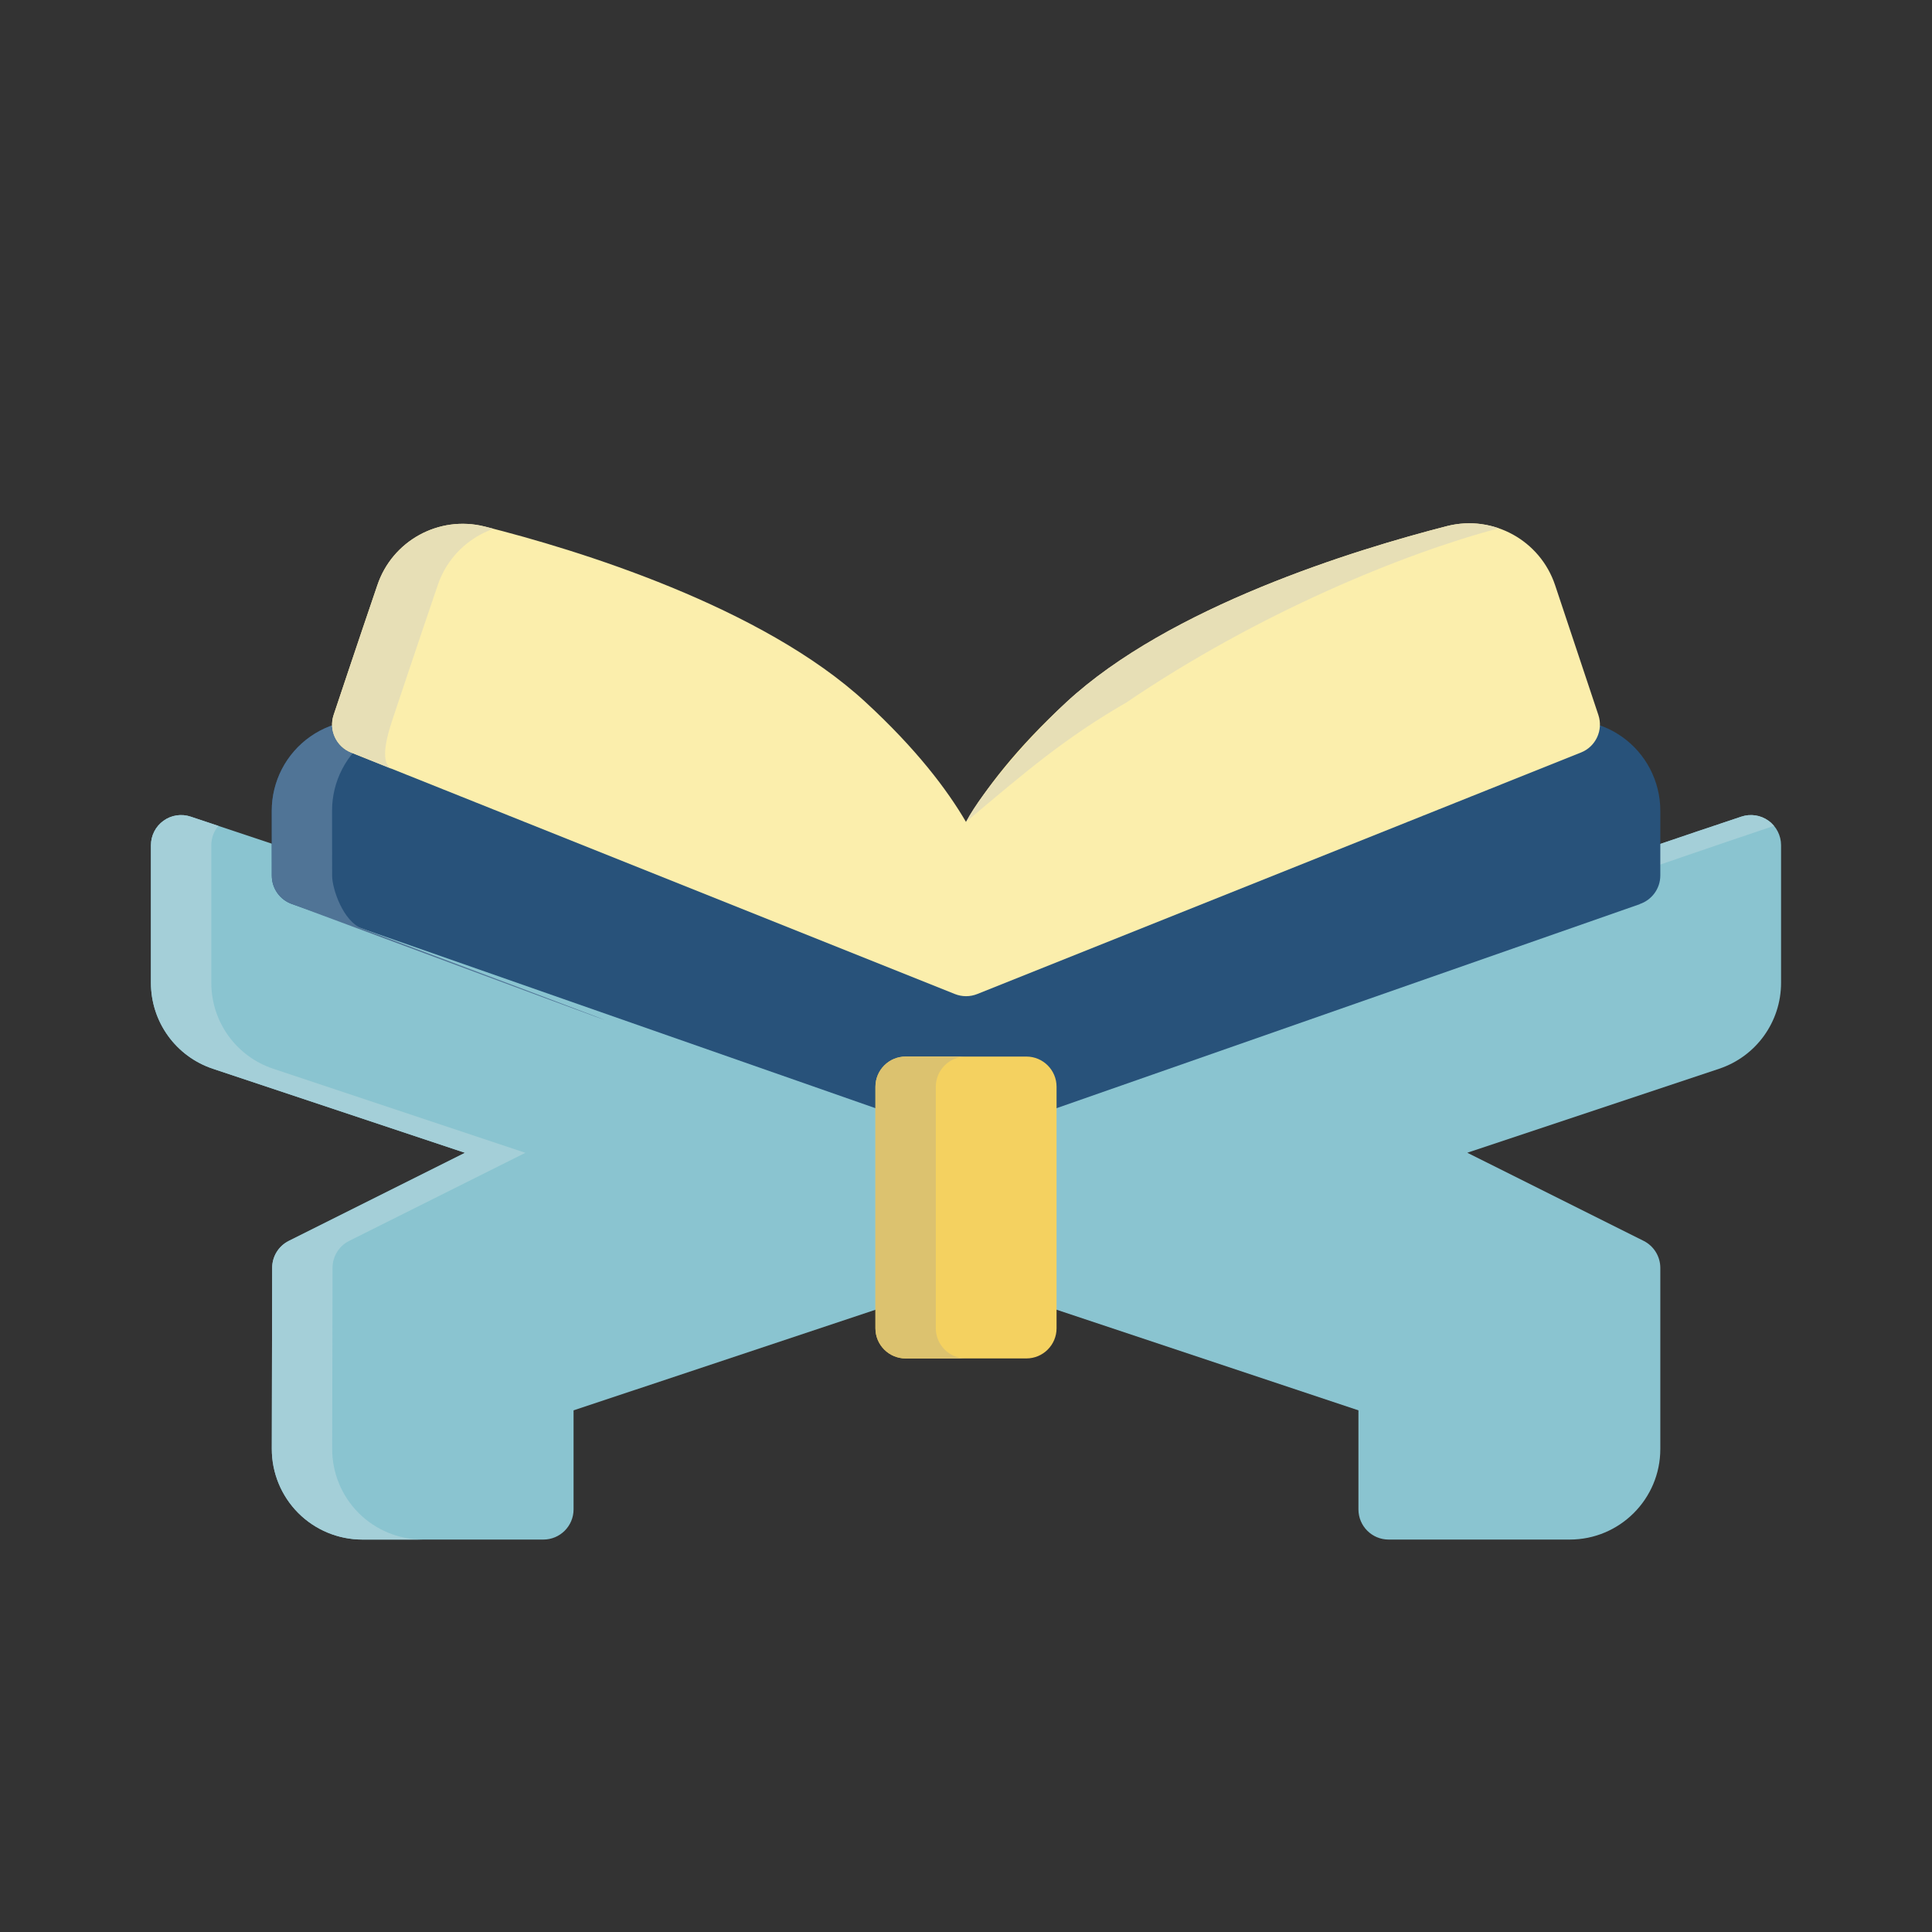 <?xml version="1.0" ?><!DOCTYPE svg  PUBLIC '-//W3C//DTD SVG 1.1//EN'  'http://www.w3.org/Graphics/SVG/1.1/DTD/svg11.dtd'><svg height="32px" style="fill-rule:evenodd;clip-rule:evenodd;stroke-linejoin:round;stroke-miterlimit:2;" version="1.1" width="32px" xml:space="preserve" xmlns="http://www.w3.org/2000/svg" xmlns:serif="http://www.serif.com/" xmlns:xlink="http://www.w3.org/1999/xlink"><rect width="100%" height="100%" fill="#333333" stroke="none"/><path d="M7.702,19.094l-2.918,1.459c-0.169,0.084 -0.276,0.257 -0.276,0.446c0,0 -0.004,1.813 -0.006,2.998c-0.001,0.398 0.157,0.781 0.438,1.063c0.282,0.282 0.664,0.44 1.062,0.44c1.185,0 2.998,0 2.998,0c0.276,0 0.5,-0.224 0.5,-0.5l0,-1.64l5.581,-1.86l1.839,0c0,0 5.58,1.86 5.58,1.86c0,0 0,1.64 0,1.64c0,0.276 0.224,0.5 0.5,0.5l3,0c0.828,0 1.5,-0.672 1.5,-1.5l-0,-3c-0,-0.189 -0.107,-0.362 -0.276,-0.447l-2.921,-1.46l4.171,-1.391c0.613,-0.204 1.026,-0.777 1.026,-1.423l0,-2.279c0,-0.161 -0.077,-0.312 -0.208,-0.406c-0.13,-0.094 -0.298,-0.119 -0.45,-0.068c-3.974,1.324 -7.982,2.806 -11.915,3.974l-1.846,0c0,0 -11.923,-3.974 -11.923,-3.974c-0.152,-0.051 -0.32,-0.026 -0.45,0.068c-0.131,0.094 -0.208,0.245 -0.208,0.406l0,2.279c0,0.646 0.413,1.219 1.026,1.423l4.176,1.392Z" style="fill:#8ac4d0;"/><path d="M7.002,25.5c-0.398,0 -0.78,-0.158 -1.062,-0.44c-0.281,-0.282 -0.439,-0.665 -0.438,-1.063c0.002,-1.185 0.006,-2.998 0.006,-2.998c0,-0.189 0.107,-0.362 0.276,-0.446l2.918,-1.459l-4.176,-1.392c-0.613,-0.204 -1.026,-0.777 -1.026,-1.423l-0,-2.279c-0,-0.119 0.042,-0.232 0.117,-0.321l-0.459,-0.153c-0.152,-0.051 -0.32,-0.026 -0.45,0.068c-0.131,0.094 -0.208,0.245 -0.208,0.406l0,2.279c0,0.646 0.413,1.219 1.026,1.423l4.176,1.392l-2.918,1.459c-0.169,0.084 -0.276,0.257 -0.276,0.446c0,0 -0.004,1.813 -0.006,2.998c-0.001,0.398 0.157,0.781 0.438,1.063c0.282,0.282 0.664,0.44 1.062,0.44l1,0Zm9.079,-8l1.846,0c3.782,-1.123 7.632,-2.537 11.456,-3.821c-0.026,-0.031 -0.056,-0.06 -0.091,-0.085c-0.13,-0.094 -0.298,-0.119 -0.45,-0.068c-3.974,1.324 -7.982,2.806 -11.915,3.974l-0.846,0Z" style="fill:#a4cfd8;"/><path d="M27.153,14.976c0.201,-0.065 0.347,-0.253 0.347,-0.476l0,-1.072c-0,-0.489 -0.239,-0.948 -0.639,-1.228c-0.401,-0.281 -0.914,-0.349 -1.374,-0.181l-9.487,3.449l-9.486,-3.45c-0.46,-0.167 -0.973,-0.099 -1.374,0.182c-0.401,0.281 -0.639,0.74 -0.639,1.229c0.001,0.561 0.001,1.074 0.001,1.074c0,0.212 0.134,0.401 0.335,0.471l9.998,3.498c0.053,0.019 0.109,0.028 0.165,0.028l2,0c0.056,0 0.112,-0.009 0.165,-0.028l10,-3.498l-0.012,0.002Z" style="fill:#28527a;"/><path d="M4.837,14.974c-0,0 10.815,4.027 1.163,0.407c-0.322,-0.121 -0.499,-0.666 -0.499,-0.878c-0,-0 -0.001,-0.513 -0.001,-1.074c-0.001,-0.489 0.238,-0.948 0.639,-1.229c0.113,-0.079 0.234,-0.141 0.361,-0.186c-0.456,-0.161 -0.963,-0.092 -1.36,0.186c-0.401,0.281 -0.639,0.74 -0.639,1.229c0.001,0.561 0.001,1.074 0.001,1.074c0,0.212 0.134,0.401 0.335,0.471Z" style="fill:#507496;"/><path d="M14.5,22c-0,0.276 0.224,0.5 0.5,0.5l2,0c0.276,0 0.5,-0.224 0.5,-0.5l-0,-4c0,-0.276 -0.224,-0.5 -0.5,-0.5l-2,0c-0.276,0 -0.5,0.224 -0.5,0.5l-0,4Z" style="fill:#f4d160;"/><path d="M16,17.5l-1,0c-0.276,0 -0.5,0.224 -0.5,0.5l-0,4c-0,0.276 0.224,0.5 0.5,0.5l1,0c-0.276,0 -0.5,-0.224 -0.5,-0.5l-0,-4c-0,-0.276 0.224,-0.5 0.5,-0.5Z" style="fill:#dcc26f;"/><path d="M26.186,12.464c0.246,-0.098 0.372,-0.371 0.288,-0.622c0,-0 -0.42,-1.261 -0.716,-2.148c-0.247,-0.743 -1.024,-1.171 -1.784,-0.982c-0.002,0 -0.003,0.001 -0.004,0.001c-1.538,0.394 -4.597,1.334 -6.31,2.92c-0.833,0.769 -1.345,1.443 -1.66,1.981c-0.314,-0.538 -0.826,-1.212 -1.66,-1.981c-1.714,-1.586 -4.774,-2.527 -6.315,-2.913c0,0 -0,0 -0.001,0c-0.756,-0.188 -1.529,0.238 -1.775,0.976c-0.302,0.883 -0.723,2.146 -0.723,2.146c-0.084,0.251 0.043,0.524 0.288,0.622l10.001,4c0.12,0.048 0.253,0.048 0.372,0l9.999,-4Z" style="fill:#fbeeac;"/><path d="M5.814,12.464l0.686,0.275c-0.246,-0.099 -0.058,-0.646 0.026,-0.897c-0,-0 0.421,-1.263 0.723,-2.146c0.151,-0.454 0.503,-0.79 0.926,-0.938c-0.051,-0.013 -0.101,-0.026 -0.15,-0.038c0,0 -0,0 -0.001,0c-0.756,-0.188 -1.529,0.238 -1.775,0.976c-0.302,0.883 -0.723,2.146 -0.723,2.146c-0.084,0.251 0.043,0.524 0.288,0.622Zm10.187,1.149c1.011,-0.854 1.651,-1.397 2.659,-1.98c2.167,-1.472 4.588,-2.468 6.166,-2.883c-0.266,-0.092 -0.561,-0.111 -0.852,-0.038c-0.002,0 -0.003,0.001 -0.004,0.001c-1.538,0.394 -4.597,1.334 -6.31,2.92c-0.489,0.451 -1.399,1.461 -1.659,1.98Z" style="fill:#e7dfb6;"/></svg>